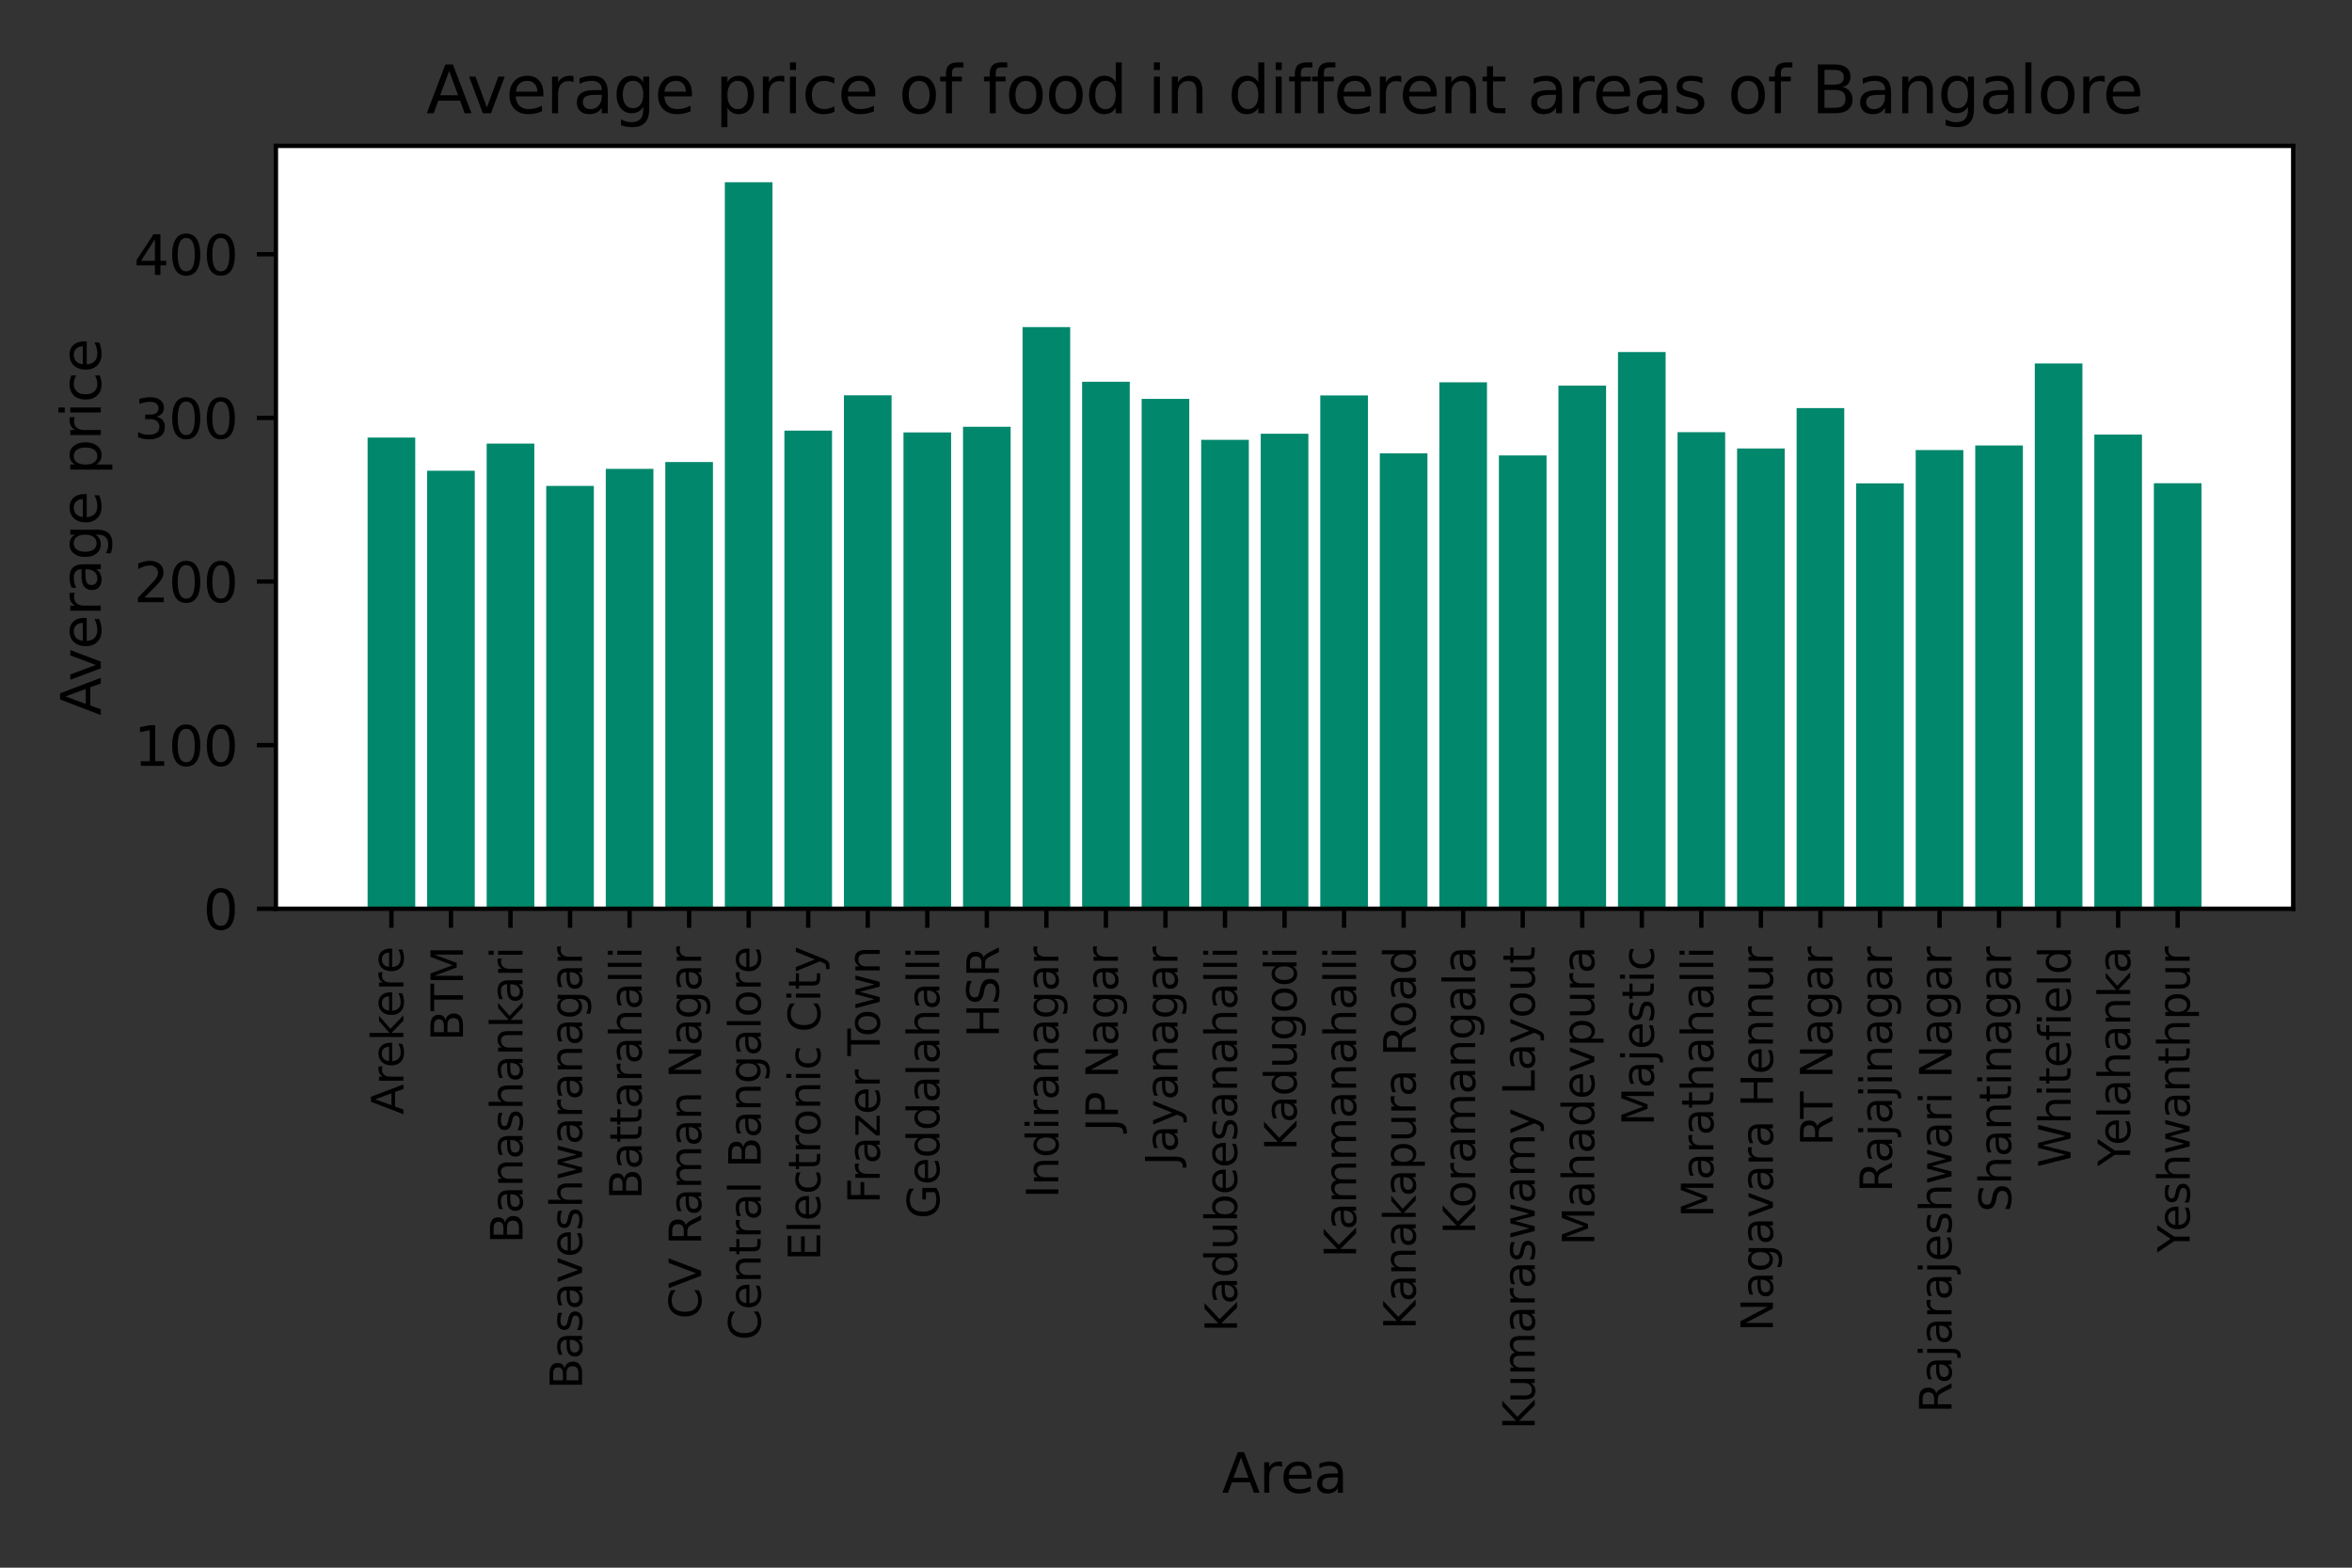 <?xml version="1.0" encoding="utf-8" standalone="no"?>
<!DOCTYPE svg PUBLIC "-//W3C//DTD SVG 1.1//EN"
  "http://www.w3.org/Graphics/SVG/1.1/DTD/svg11.dtd">
<svg xmlns:xlink="http://www.w3.org/1999/xlink" width="432pt" height="288pt" viewBox="0 0 432 288" xmlns="http://www.w3.org/2000/svg" version="1.1">
 <rect x="0" y="0" width="432" height="288" fill="#333333" stroke="none"/>
 <defs>
  <style type="text/css">*{stroke-linejoin: round; stroke-linecap: butt}</style>
 </defs>
 <g id="figure_1">
  <g id="patch_1">
   <path d="M 0 288 
L 432 288 
L 432 0 
L 0 0 
L 0 288 
z
" style="fill: none"/>
  </g>
  <g id="axes_1">
   <g id="patch_2">
    <path d="M 50.675 166.95 
L 421.2 166.95 
L 421.2 26.8 
L 50.675 26.8 
z
" style="fill: #ffffff"/>
   </g>
   <g id="patch_3">
    <path d="M 67.517 166.95 
L 76.266 166.95 
L 76.266 80.382 
L 67.517 80.382 
z
" clip-path="url(#p7784d09f91)" style="fill: #00876c"/>
   </g>
   <g id="patch_4">
    <path d="M 78.453 166.95 
L 87.203 166.95 
L 87.203 86.476 
L 78.453 86.476 
z
" clip-path="url(#p7784d09f91)" style="fill: #00876c"/>
   </g>
   <g id="patch_5">
    <path d="M 89.39 166.95 
L 98.139 166.95 
L 98.139 81.491 
L 89.39 81.491 
z
" clip-path="url(#p7784d09f91)" style="fill: #00876c"/>
   </g>
   <g id="patch_6">
    <path d="M 100.326 166.95 
L 109.075 166.95 
L 109.075 89.274 
L 100.326 89.274 
z
" clip-path="url(#p7784d09f91)" style="fill: #00876c"/>
   </g>
   <g id="patch_7">
    <path d="M 111.263 166.95 
L 120.012 166.95 
L 120.012 86.133 
L 111.263 86.133 
z
" clip-path="url(#p7784d09f91)" style="fill: #00876c"/>
   </g>
   <g id="patch_8">
    <path d="M 122.199 166.95 
L 130.948 166.95 
L 130.948 84.875 
L 122.199 84.875 
z
" clip-path="url(#p7784d09f91)" style="fill: #00876c"/>
   </g>
   <g id="patch_9">
    <path d="M 133.135 166.95 
L 141.885 166.95 
L 141.885 33.474 
L 133.135 33.474 
z
" clip-path="url(#p7784d09f91)" style="fill: #00876c"/>
   </g>
   <g id="patch_10">
    <path d="M 144.072 166.95 
L 152.821 166.95 
L 152.821 79.103 
L 144.072 79.103 
z
" clip-path="url(#p7784d09f91)" style="fill: #00876c"/>
   </g>
   <g id="patch_11">
    <path d="M 155.008 166.95 
L 163.757 166.95 
L 163.757 72.627 
L 155.008 72.627 
z
" clip-path="url(#p7784d09f91)" style="fill: #00876c"/>
   </g>
   <g id="patch_12">
    <path d="M 165.945 166.95 
L 174.694 166.95 
L 174.694 79.444 
L 165.945 79.444 
z
" clip-path="url(#p7784d09f91)" style="fill: #00876c"/>
   </g>
   <g id="patch_13">
    <path d="M 176.881 166.95 
L 185.63 166.95 
L 185.63 78.409 
L 176.881 78.409 
z
" clip-path="url(#p7784d09f91)" style="fill: #00876c"/>
   </g>
   <g id="patch_14">
    <path d="M 187.817 166.95 
L 196.566 166.95 
L 196.566 60.084 
L 187.817 60.084 
z
" clip-path="url(#p7784d09f91)" style="fill: #00876c"/>
   </g>
   <g id="patch_15">
    <path d="M 198.754 166.95 
L 207.503 166.95 
L 207.503 70.136 
L 198.754 70.136 
z
" clip-path="url(#p7784d09f91)" style="fill: #00876c"/>
   </g>
   <g id="patch_16">
    <path d="M 209.69 166.95 
L 218.439 166.95 
L 218.439 73.28 
L 209.69 73.28 
z
" clip-path="url(#p7784d09f91)" style="fill: #00876c"/>
   </g>
   <g id="patch_17">
    <path d="M 220.627 166.95 
L 229.376 166.95 
L 229.376 80.797 
L 220.627 80.797 
z
" clip-path="url(#p7784d09f91)" style="fill: #00876c"/>
   </g>
   <g id="patch_18">
    <path d="M 231.563 166.95 
L 240.312 166.95 
L 240.312 79.682 
L 231.563 79.682 
z
" clip-path="url(#p7784d09f91)" style="fill: #00876c"/>
   </g>
   <g id="patch_19">
    <path d="M 242.499 166.95 
L 251.248 166.95 
L 251.248 72.641 
L 242.499 72.641 
z
" clip-path="url(#p7784d09f91)" style="fill: #00876c"/>
   </g>
   <g id="patch_20">
    <path d="M 253.436 166.95 
L 262.185 166.95 
L 262.185 83.282 
L 253.436 83.282 
z
" clip-path="url(#p7784d09f91)" style="fill: #00876c"/>
   </g>
   <g id="patch_21">
    <path d="M 264.372 166.95 
L 273.121 166.95 
L 273.121 70.24 
L 264.372 70.24 
z
" clip-path="url(#p7784d09f91)" style="fill: #00876c"/>
   </g>
   <g id="patch_22">
    <path d="M 275.309 166.95 
L 284.058 166.95 
L 284.058 83.672 
L 275.309 83.672 
z
" clip-path="url(#p7784d09f91)" style="fill: #00876c"/>
   </g>
   <g id="patch_23">
    <path d="M 286.245 166.95 
L 294.994 166.95 
L 294.994 70.84 
L 286.245 70.84 
z
" clip-path="url(#p7784d09f91)" style="fill: #00876c"/>
   </g>
   <g id="patch_24">
    <path d="M 297.181 166.95 
L 305.93 166.95 
L 305.93 64.674 
L 297.181 64.674 
z
" clip-path="url(#p7784d09f91)" style="fill: #00876c"/>
   </g>
   <g id="patch_25">
    <path d="M 308.118 166.95 
L 316.867 166.95 
L 316.867 79.401 
L 308.118 79.401 
z
" clip-path="url(#p7784d09f91)" style="fill: #00876c"/>
   </g>
   <g id="patch_26">
    <path d="M 319.054 166.95 
L 327.803 166.95 
L 327.803 82.386 
L 319.054 82.386 
z
" clip-path="url(#p7784d09f91)" style="fill: #00876c"/>
   </g>
   <g id="patch_27">
    <path d="M 329.99 166.95 
L 338.74 166.95 
L 338.74 74.969 
L 329.99 74.969 
z
" clip-path="url(#p7784d09f91)" style="fill: #00876c"/>
   </g>
   <g id="patch_28">
    <path d="M 340.927 166.95 
L 349.676 166.95 
L 349.676 88.794 
L 340.927 88.794 
z
" clip-path="url(#p7784d09f91)" style="fill: #00876c"/>
   </g>
   <g id="patch_29">
    <path d="M 351.863 166.95 
L 360.612 166.95 
L 360.612 82.684 
L 351.863 82.684 
z
" clip-path="url(#p7784d09f91)" style="fill: #00876c"/>
   </g>
   <g id="patch_30">
    <path d="M 362.8 166.95 
L 371.549 166.95 
L 371.549 81.833 
L 362.8 81.833 
z
" clip-path="url(#p7784d09f91)" style="fill: #00876c"/>
   </g>
   <g id="patch_31">
    <path d="M 373.736 166.95 
L 382.485 166.95 
L 382.485 66.77 
L 373.736 66.77 
z
" clip-path="url(#p7784d09f91)" style="fill: #00876c"/>
   </g>
   <g id="patch_32">
    <path d="M 384.672 166.95 
L 393.422 166.95 
L 393.422 79.828 
L 384.672 79.828 
z
" clip-path="url(#p7784d09f91)" style="fill: #00876c"/>
   </g>
   <g id="patch_33">
    <path d="M 395.609 166.95 
L 404.358 166.95 
L 404.358 88.772 
L 395.609 88.772 
z
" clip-path="url(#p7784d09f91)" style="fill: #00876c"/>
   </g>
   <g id="matplotlib.axis_1">
    <g id="xtick_1">
     <g id="line2d_1">
      <defs>
       <path id="m334cdd78ee" d="M 0 0 
L 0 3.5 
" style="stroke: #000000; stroke-width: 0.8"/>
      </defs>
      <g>
       <use xlink:href="#m334cdd78ee" x="71.892" y="166.95" style="stroke: #000000; stroke-width: 0.8"/>
      </g>
     </g>
     <g id="text_1">
      <!-- Arekere -->
      <g transform="translate(74.099 204.75)rotate(-90)scale(0.08 -0.08)">
       <defs>
        <path id="DejaVuSans-41" d="M 2188 4044 
L 1331 1722 
L 3047 1722 
L 2188 4044 
z
M 1831 4666 
L 2547 4666 
L 4325 0 
L 3669 0 
L 3244 1197 
L 1141 1197 
L 716 0 
L 50 0 
L 1831 4666 
z
" transform="scale(0.016)"/>
        <path id="DejaVuSans-72" d="M 2631 2963 
Q 2534 3019 2420 3045 
Q 2306 3072 2169 3072 
Q 1681 3072 1420 2755 
Q 1159 2438 1159 1844 
L 1159 0 
L 581 0 
L 581 3500 
L 1159 3500 
L 1159 2956 
Q 1341 3275 1631 3429 
Q 1922 3584 2338 3584 
Q 2397 3584 2469 3576 
Q 2541 3569 2628 3553 
L 2631 2963 
z
" transform="scale(0.016)"/>
        <path id="DejaVuSans-65" d="M 3597 1894 
L 3597 1613 
L 953 1613 
Q 991 1019 1311 708 
Q 1631 397 2203 397 
Q 2534 397 2845 478 
Q 3156 559 3463 722 
L 3463 178 
Q 3153 47 2828 -22 
Q 2503 -91 2169 -91 
Q 1331 -91 842 396 
Q 353 884 353 1716 
Q 353 2575 817 3079 
Q 1281 3584 2069 3584 
Q 2775 3584 3186 3129 
Q 3597 2675 3597 1894 
z
M 3022 2063 
Q 3016 2534 2758 2815 
Q 2500 3097 2075 3097 
Q 1594 3097 1305 2825 
Q 1016 2553 972 2059 
L 3022 2063 
z
" transform="scale(0.016)"/>
        <path id="DejaVuSans-6b" d="M 581 4863 
L 1159 4863 
L 1159 1991 
L 2875 3500 
L 3609 3500 
L 1753 1863 
L 3688 0 
L 2938 0 
L 1159 1709 
L 1159 0 
L 581 0 
L 581 4863 
z
" transform="scale(0.016)"/>
       </defs>
       <use xlink:href="#DejaVuSans-41"/>
       <use xlink:href="#DejaVuSans-72" x="68.408"/>
       <use xlink:href="#DejaVuSans-65" x="107.271"/>
       <use xlink:href="#DejaVuSans-6b" x="168.795"/>
       <use xlink:href="#DejaVuSans-65" x="223.08"/>
       <use xlink:href="#DejaVuSans-72" x="284.604"/>
       <use xlink:href="#DejaVuSans-65" x="323.467"/>
      </g>
     </g>
    </g>
    <g id="xtick_2">
     <g id="line2d_2">
      <g>
       <use xlink:href="#m334cdd78ee" x="82.828" y="166.95" style="stroke: #000000; stroke-width: 0.8"/>
      </g>
     </g>
     <g id="text_2">
      <!-- BTM -->
      <g transform="translate(85.035 191.227)rotate(-90)scale(0.08 -0.08)">
       <defs>
        <path id="DejaVuSans-42" d="M 1259 2228 
L 1259 519 
L 2272 519 
Q 2781 519 3026 730 
Q 3272 941 3272 1375 
Q 3272 1813 3026 2020 
Q 2781 2228 2272 2228 
L 1259 2228 
z
M 1259 4147 
L 1259 2741 
L 2194 2741 
Q 2656 2741 2882 2914 
Q 3109 3088 3109 3444 
Q 3109 3797 2882 3972 
Q 2656 4147 2194 4147 
L 1259 4147 
z
M 628 4666 
L 2241 4666 
Q 2963 4666 3353 4366 
Q 3744 4066 3744 3513 
Q 3744 3084 3544 2831 
Q 3344 2578 2956 2516 
Q 3422 2416 3680 2098 
Q 3938 1781 3938 1306 
Q 3938 681 3513 340 
Q 3088 0 2303 0 
L 628 0 
L 628 4666 
z
" transform="scale(0.016)"/>
        <path id="DejaVuSans-54" d="M -19 4666 
L 3928 4666 
L 3928 4134 
L 2272 4134 
L 2272 0 
L 1638 0 
L 1638 4134 
L -19 4134 
L -19 4666 
z
" transform="scale(0.016)"/>
        <path id="DejaVuSans-4d" d="M 628 4666 
L 1569 4666 
L 2759 1491 
L 3956 4666 
L 4897 4666 
L 4897 0 
L 4281 0 
L 4281 4097 
L 3078 897 
L 2444 897 
L 1241 4097 
L 1241 0 
L 628 0 
L 628 4666 
z
" transform="scale(0.016)"/>
       </defs>
       <use xlink:href="#DejaVuSans-42"/>
       <use xlink:href="#DejaVuSans-54" x="68.604"/>
       <use xlink:href="#DejaVuSans-4d" x="129.688"/>
      </g>
     </g>
    </g>
    <g id="xtick_3">
     <g id="line2d_3">
      <g>
       <use xlink:href="#m334cdd78ee" x="93.764" y="166.95" style="stroke: #000000; stroke-width: 0.8"/>
      </g>
     </g>
     <g id="text_3">
      <!-- Banashankari -->
      <g transform="translate(95.972 228.43)rotate(-90)scale(0.08 -0.08)">
       <defs>
        <path id="DejaVuSans-61" d="M 2194 1759 
Q 1497 1759 1228 1600 
Q 959 1441 959 1056 
Q 959 750 1161 570 
Q 1363 391 1709 391 
Q 2188 391 2477 730 
Q 2766 1069 2766 1631 
L 2766 1759 
L 2194 1759 
z
M 3341 1997 
L 3341 0 
L 2766 0 
L 2766 531 
Q 2569 213 2275 61 
Q 1981 -91 1556 -91 
Q 1019 -91 701 211 
Q 384 513 384 1019 
Q 384 1609 779 1909 
Q 1175 2209 1959 2209 
L 2766 2209 
L 2766 2266 
Q 2766 2663 2505 2880 
Q 2244 3097 1772 3097 
Q 1472 3097 1187 3025 
Q 903 2953 641 2809 
L 641 3341 
Q 956 3463 1253 3523 
Q 1550 3584 1831 3584 
Q 2591 3584 2966 3190 
Q 3341 2797 3341 1997 
z
" transform="scale(0.016)"/>
        <path id="DejaVuSans-6e" d="M 3513 2113 
L 3513 0 
L 2938 0 
L 2938 2094 
Q 2938 2591 2744 2837 
Q 2550 3084 2163 3084 
Q 1697 3084 1428 2787 
Q 1159 2491 1159 1978 
L 1159 0 
L 581 0 
L 581 3500 
L 1159 3500 
L 1159 2956 
Q 1366 3272 1645 3428 
Q 1925 3584 2291 3584 
Q 2894 3584 3203 3211 
Q 3513 2838 3513 2113 
z
" transform="scale(0.016)"/>
        <path id="DejaVuSans-73" d="M 2834 3397 
L 2834 2853 
Q 2591 2978 2328 3040 
Q 2066 3103 1784 3103 
Q 1356 3103 1142 2972 
Q 928 2841 928 2578 
Q 928 2378 1081 2264 
Q 1234 2150 1697 2047 
L 1894 2003 
Q 2506 1872 2764 1633 
Q 3022 1394 3022 966 
Q 3022 478 2636 193 
Q 2250 -91 1575 -91 
Q 1294 -91 989 -36 
Q 684 19 347 128 
L 347 722 
Q 666 556 975 473 
Q 1284 391 1588 391 
Q 1994 391 2212 530 
Q 2431 669 2431 922 
Q 2431 1156 2273 1281 
Q 2116 1406 1581 1522 
L 1381 1569 
Q 847 1681 609 1914 
Q 372 2147 372 2553 
Q 372 3047 722 3315 
Q 1072 3584 1716 3584 
Q 2034 3584 2315 3537 
Q 2597 3491 2834 3397 
z
" transform="scale(0.016)"/>
        <path id="DejaVuSans-68" d="M 3513 2113 
L 3513 0 
L 2938 0 
L 2938 2094 
Q 2938 2591 2744 2837 
Q 2550 3084 2163 3084 
Q 1697 3084 1428 2787 
Q 1159 2491 1159 1978 
L 1159 0 
L 581 0 
L 581 4863 
L 1159 4863 
L 1159 2956 
Q 1366 3272 1645 3428 
Q 1925 3584 2291 3584 
Q 2894 3584 3203 3211 
Q 3513 2838 3513 2113 
z
" transform="scale(0.016)"/>
        <path id="DejaVuSans-69" d="M 603 3500 
L 1178 3500 
L 1178 0 
L 603 0 
L 603 3500 
z
M 603 4863 
L 1178 4863 
L 1178 4134 
L 603 4134 
L 603 4863 
z
" transform="scale(0.016)"/>
       </defs>
       <use xlink:href="#DejaVuSans-42"/>
       <use xlink:href="#DejaVuSans-61" x="68.604"/>
       <use xlink:href="#DejaVuSans-6e" x="129.883"/>
       <use xlink:href="#DejaVuSans-61" x="193.262"/>
       <use xlink:href="#DejaVuSans-73" x="254.541"/>
       <use xlink:href="#DejaVuSans-68" x="306.641"/>
       <use xlink:href="#DejaVuSans-61" x="370.02"/>
       <use xlink:href="#DejaVuSans-6e" x="431.299"/>
       <use xlink:href="#DejaVuSans-6b" x="494.678"/>
       <use xlink:href="#DejaVuSans-61" x="550.838"/>
       <use xlink:href="#DejaVuSans-72" x="612.117"/>
       <use xlink:href="#DejaVuSans-69" x="653.23"/>
      </g>
     </g>
    </g>
    <g id="xtick_4">
     <g id="line2d_4">
      <g>
       <use xlink:href="#m334cdd78ee" x="104.701" y="166.95" style="stroke: #000000; stroke-width: 0.8"/>
      </g>
     </g>
     <g id="text_4">
      <!-- Basaveshwaranagar -->
      <g transform="translate(106.908 255.185)rotate(-90)scale(0.08 -0.08)">
       <defs>
        <path id="DejaVuSans-76" d="M 191 3500 
L 800 3500 
L 1894 563 
L 2988 3500 
L 3597 3500 
L 2284 0 
L 1503 0 
L 191 3500 
z
" transform="scale(0.016)"/>
        <path id="DejaVuSans-77" d="M 269 3500 
L 844 3500 
L 1563 769 
L 2278 3500 
L 2956 3500 
L 3675 769 
L 4391 3500 
L 4966 3500 
L 4050 0 
L 3372 0 
L 2619 2869 
L 1863 0 
L 1184 0 
L 269 3500 
z
" transform="scale(0.016)"/>
        <path id="DejaVuSans-67" d="M 2906 1791 
Q 2906 2416 2648 2759 
Q 2391 3103 1925 3103 
Q 1463 3103 1205 2759 
Q 947 2416 947 1791 
Q 947 1169 1205 825 
Q 1463 481 1925 481 
Q 2391 481 2648 825 
Q 2906 1169 2906 1791 
z
M 3481 434 
Q 3481 -459 3084 -895 
Q 2688 -1331 1869 -1331 
Q 1566 -1331 1297 -1286 
Q 1028 -1241 775 -1147 
L 775 -588 
Q 1028 -725 1275 -790 
Q 1522 -856 1778 -856 
Q 2344 -856 2625 -561 
Q 2906 -266 2906 331 
L 2906 616 
Q 2728 306 2450 153 
Q 2172 0 1784 0 
Q 1141 0 747 490 
Q 353 981 353 1791 
Q 353 2603 747 3093 
Q 1141 3584 1784 3584 
Q 2172 3584 2450 3431 
Q 2728 3278 2906 2969 
L 2906 3500 
L 3481 3500 
L 3481 434 
z
" transform="scale(0.016)"/>
       </defs>
       <use xlink:href="#DejaVuSans-42"/>
       <use xlink:href="#DejaVuSans-61" x="68.604"/>
       <use xlink:href="#DejaVuSans-73" x="129.883"/>
       <use xlink:href="#DejaVuSans-61" x="181.982"/>
       <use xlink:href="#DejaVuSans-76" x="243.262"/>
       <use xlink:href="#DejaVuSans-65" x="302.441"/>
       <use xlink:href="#DejaVuSans-73" x="363.965"/>
       <use xlink:href="#DejaVuSans-68" x="416.064"/>
       <use xlink:href="#DejaVuSans-77" x="479.443"/>
       <use xlink:href="#DejaVuSans-61" x="561.23"/>
       <use xlink:href="#DejaVuSans-72" x="622.51"/>
       <use xlink:href="#DejaVuSans-61" x="663.623"/>
       <use xlink:href="#DejaVuSans-6e" x="724.902"/>
       <use xlink:href="#DejaVuSans-61" x="788.281"/>
       <use xlink:href="#DejaVuSans-67" x="849.561"/>
       <use xlink:href="#DejaVuSans-61" x="913.037"/>
       <use xlink:href="#DejaVuSans-72" x="974.316"/>
      </g>
     </g>
    </g>
    <g id="xtick_5">
     <g id="line2d_5">
      <g>
       <use xlink:href="#m334cdd78ee" x="115.637" y="166.95" style="stroke: #000000; stroke-width: 0.8"/>
      </g>
     </g>
     <g id="text_5">
      <!-- Battarahalli -->
      <g transform="translate(117.845 220.347)rotate(-90)scale(0.08 -0.08)">
       <defs>
        <path id="DejaVuSans-74" d="M 1172 4494 
L 1172 3500 
L 2356 3500 
L 2356 3053 
L 1172 3053 
L 1172 1153 
Q 1172 725 1289 603 
Q 1406 481 1766 481 
L 2356 481 
L 2356 0 
L 1766 0 
Q 1100 0 847 248 
Q 594 497 594 1153 
L 594 3053 
L 172 3053 
L 172 3500 
L 594 3500 
L 594 4494 
L 1172 4494 
z
" transform="scale(0.016)"/>
        <path id="DejaVuSans-6c" d="M 603 4863 
L 1178 4863 
L 1178 0 
L 603 0 
L 603 4863 
z
" transform="scale(0.016)"/>
       </defs>
       <use xlink:href="#DejaVuSans-42"/>
       <use xlink:href="#DejaVuSans-61" x="68.604"/>
       <use xlink:href="#DejaVuSans-74" x="129.883"/>
       <use xlink:href="#DejaVuSans-74" x="169.092"/>
       <use xlink:href="#DejaVuSans-61" x="208.301"/>
       <use xlink:href="#DejaVuSans-72" x="269.58"/>
       <use xlink:href="#DejaVuSans-61" x="310.693"/>
       <use xlink:href="#DejaVuSans-68" x="371.973"/>
       <use xlink:href="#DejaVuSans-61" x="435.352"/>
       <use xlink:href="#DejaVuSans-6c" x="496.631"/>
       <use xlink:href="#DejaVuSans-6c" x="524.414"/>
       <use xlink:href="#DejaVuSans-69" x="552.197"/>
      </g>
     </g>
    </g>
    <g id="xtick_6">
     <g id="line2d_6">
      <g>
       <use xlink:href="#m334cdd78ee" x="126.574" y="166.95" style="stroke: #000000; stroke-width: 0.8"/>
      </g>
     </g>
     <g id="text_6">
      <!-- CV Raman Nagar -->
      <g transform="translate(128.781 242.298)rotate(-90)scale(0.08 -0.08)">
       <defs>
        <path id="DejaVuSans-43" d="M 4122 4306 
L 4122 3641 
Q 3803 3938 3442 4084 
Q 3081 4231 2675 4231 
Q 1875 4231 1450 3742 
Q 1025 3253 1025 2328 
Q 1025 1406 1450 917 
Q 1875 428 2675 428 
Q 3081 428 3442 575 
Q 3803 722 4122 1019 
L 4122 359 
Q 3791 134 3420 21 
Q 3050 -91 2638 -91 
Q 1578 -91 968 557 
Q 359 1206 359 2328 
Q 359 3453 968 4101 
Q 1578 4750 2638 4750 
Q 3056 4750 3426 4639 
Q 3797 4528 4122 4306 
z
" transform="scale(0.016)"/>
        <path id="DejaVuSans-56" d="M 1831 0 
L 50 4666 
L 709 4666 
L 2188 738 
L 3669 4666 
L 4325 4666 
L 2547 0 
L 1831 0 
z
" transform="scale(0.016)"/>
        <path id="DejaVuSans-20" transform="scale(0.016)"/>
        <path id="DejaVuSans-52" d="M 2841 2188 
Q 3044 2119 3236 1894 
Q 3428 1669 3622 1275 
L 4263 0 
L 3584 0 
L 2988 1197 
Q 2756 1666 2539 1819 
Q 2322 1972 1947 1972 
L 1259 1972 
L 1259 0 
L 628 0 
L 628 4666 
L 2053 4666 
Q 2853 4666 3247 4331 
Q 3641 3997 3641 3322 
Q 3641 2881 3436 2590 
Q 3231 2300 2841 2188 
z
M 1259 4147 
L 1259 2491 
L 2053 2491 
Q 2509 2491 2742 2702 
Q 2975 2913 2975 3322 
Q 2975 3731 2742 3939 
Q 2509 4147 2053 4147 
L 1259 4147 
z
" transform="scale(0.016)"/>
        <path id="DejaVuSans-6d" d="M 3328 2828 
Q 3544 3216 3844 3400 
Q 4144 3584 4550 3584 
Q 5097 3584 5394 3201 
Q 5691 2819 5691 2113 
L 5691 0 
L 5113 0 
L 5113 2094 
Q 5113 2597 4934 2840 
Q 4756 3084 4391 3084 
Q 3944 3084 3684 2787 
Q 3425 2491 3425 1978 
L 3425 0 
L 2847 0 
L 2847 2094 
Q 2847 2600 2669 2842 
Q 2491 3084 2119 3084 
Q 1678 3084 1418 2786 
Q 1159 2488 1159 1978 
L 1159 0 
L 581 0 
L 581 3500 
L 1159 3500 
L 1159 2956 
Q 1356 3278 1631 3431 
Q 1906 3584 2284 3584 
Q 2666 3584 2933 3390 
Q 3200 3197 3328 2828 
z
" transform="scale(0.016)"/>
        <path id="DejaVuSans-4e" d="M 628 4666 
L 1478 4666 
L 3547 763 
L 3547 4666 
L 4159 4666 
L 4159 0 
L 3309 0 
L 1241 3903 
L 1241 0 
L 628 0 
L 628 4666 
z
" transform="scale(0.016)"/>
       </defs>
       <use xlink:href="#DejaVuSans-43"/>
       <use xlink:href="#DejaVuSans-56" x="69.824"/>
       <use xlink:href="#DejaVuSans-20" x="138.232"/>
       <use xlink:href="#DejaVuSans-52" x="170.02"/>
       <use xlink:href="#DejaVuSans-61" x="237.252"/>
       <use xlink:href="#DejaVuSans-6d" x="298.531"/>
       <use xlink:href="#DejaVuSans-61" x="395.943"/>
       <use xlink:href="#DejaVuSans-6e" x="457.223"/>
       <use xlink:href="#DejaVuSans-20" x="520.602"/>
       <use xlink:href="#DejaVuSans-4e" x="552.389"/>
       <use xlink:href="#DejaVuSans-61" x="627.193"/>
       <use xlink:href="#DejaVuSans-67" x="688.473"/>
       <use xlink:href="#DejaVuSans-61" x="751.949"/>
       <use xlink:href="#DejaVuSans-72" x="813.229"/>
      </g>
     </g>
    </g>
    <g id="xtick_7">
     <g id="line2d_7">
      <g>
       <use xlink:href="#m334cdd78ee" x="137.51" y="166.95" style="stroke: #000000; stroke-width: 0.8"/>
      </g>
     </g>
     <g id="text_7">
      <!-- Central Bangalore -->
      <g transform="translate(139.717 246.213)rotate(-90)scale(0.08 -0.08)">
       <defs>
        <path id="DejaVuSans-6f" d="M 1959 3097 
Q 1497 3097 1228 2736 
Q 959 2375 959 1747 
Q 959 1119 1226 758 
Q 1494 397 1959 397 
Q 2419 397 2687 759 
Q 2956 1122 2956 1747 
Q 2956 2369 2687 2733 
Q 2419 3097 1959 3097 
z
M 1959 3584 
Q 2709 3584 3137 3096 
Q 3566 2609 3566 1747 
Q 3566 888 3137 398 
Q 2709 -91 1959 -91 
Q 1206 -91 779 398 
Q 353 888 353 1747 
Q 353 2609 779 3096 
Q 1206 3584 1959 3584 
z
" transform="scale(0.016)"/>
       </defs>
       <use xlink:href="#DejaVuSans-43"/>
       <use xlink:href="#DejaVuSans-65" x="69.824"/>
       <use xlink:href="#DejaVuSans-6e" x="131.348"/>
       <use xlink:href="#DejaVuSans-74" x="194.727"/>
       <use xlink:href="#DejaVuSans-72" x="233.936"/>
       <use xlink:href="#DejaVuSans-61" x="275.049"/>
       <use xlink:href="#DejaVuSans-6c" x="336.328"/>
       <use xlink:href="#DejaVuSans-20" x="364.111"/>
       <use xlink:href="#DejaVuSans-42" x="395.898"/>
       <use xlink:href="#DejaVuSans-61" x="464.502"/>
       <use xlink:href="#DejaVuSans-6e" x="525.781"/>
       <use xlink:href="#DejaVuSans-67" x="589.16"/>
       <use xlink:href="#DejaVuSans-61" x="652.637"/>
       <use xlink:href="#DejaVuSans-6c" x="713.916"/>
       <use xlink:href="#DejaVuSans-6f" x="741.699"/>
       <use xlink:href="#DejaVuSans-72" x="802.881"/>
       <use xlink:href="#DejaVuSans-65" x="841.744"/>
      </g>
     </g>
    </g>
    <g id="xtick_8">
     <g id="line2d_8">
      <g>
       <use xlink:href="#m334cdd78ee" x="148.446" y="166.95" style="stroke: #000000; stroke-width: 0.8"/>
      </g>
     </g>
     <g id="text_8">
      <!-- Electronic City -->
      <g transform="translate(150.654 231.602)rotate(-90)scale(0.08 -0.08)">
       <defs>
        <path id="DejaVuSans-45" d="M 628 4666 
L 3578 4666 
L 3578 4134 
L 1259 4134 
L 1259 2753 
L 3481 2753 
L 3481 2222 
L 1259 2222 
L 1259 531 
L 3634 531 
L 3634 0 
L 628 0 
L 628 4666 
z
" transform="scale(0.016)"/>
        <path id="DejaVuSans-63" d="M 3122 3366 
L 3122 2828 
Q 2878 2963 2633 3030 
Q 2388 3097 2138 3097 
Q 1578 3097 1268 2742 
Q 959 2388 959 1747 
Q 959 1106 1268 751 
Q 1578 397 2138 397 
Q 2388 397 2633 464 
Q 2878 531 3122 666 
L 3122 134 
Q 2881 22 2623 -34 
Q 2366 -91 2075 -91 
Q 1284 -91 818 406 
Q 353 903 353 1747 
Q 353 2603 823 3093 
Q 1294 3584 2113 3584 
Q 2378 3584 2631 3529 
Q 2884 3475 3122 3366 
z
" transform="scale(0.016)"/>
        <path id="DejaVuSans-79" d="M 2059 -325 
Q 1816 -950 1584 -1140 
Q 1353 -1331 966 -1331 
L 506 -1331 
L 506 -850 
L 844 -850 
Q 1081 -850 1212 -737 
Q 1344 -625 1503 -206 
L 1606 56 
L 191 3500 
L 800 3500 
L 1894 763 
L 2988 3500 
L 3597 3500 
L 2059 -325 
z
" transform="scale(0.016)"/>
       </defs>
       <use xlink:href="#DejaVuSans-45"/>
       <use xlink:href="#DejaVuSans-6c" x="63.184"/>
       <use xlink:href="#DejaVuSans-65" x="90.967"/>
       <use xlink:href="#DejaVuSans-63" x="152.49"/>
       <use xlink:href="#DejaVuSans-74" x="207.471"/>
       <use xlink:href="#DejaVuSans-72" x="246.68"/>
       <use xlink:href="#DejaVuSans-6f" x="285.543"/>
       <use xlink:href="#DejaVuSans-6e" x="346.725"/>
       <use xlink:href="#DejaVuSans-69" x="410.104"/>
       <use xlink:href="#DejaVuSans-63" x="437.887"/>
       <use xlink:href="#DejaVuSans-20" x="492.867"/>
       <use xlink:href="#DejaVuSans-43" x="524.654"/>
       <use xlink:href="#DejaVuSans-69" x="594.479"/>
       <use xlink:href="#DejaVuSans-74" x="622.262"/>
       <use xlink:href="#DejaVuSans-79" x="661.471"/>
      </g>
     </g>
    </g>
    <g id="xtick_9">
     <g id="line2d_9">
      <g>
       <use xlink:href="#m334cdd78ee" x="159.383" y="166.95" style="stroke: #000000; stroke-width: 0.8"/>
      </g>
     </g>
     <g id="text_9">
      <!-- Frazer Town -->
      <g transform="translate(161.59 221.149)rotate(-90)scale(0.08 -0.08)">
       <defs>
        <path id="DejaVuSans-46" d="M 628 4666 
L 3309 4666 
L 3309 4134 
L 1259 4134 
L 1259 2759 
L 3109 2759 
L 3109 2228 
L 1259 2228 
L 1259 0 
L 628 0 
L 628 4666 
z
" transform="scale(0.016)"/>
        <path id="DejaVuSans-7a" d="M 353 3500 
L 3084 3500 
L 3084 2975 
L 922 459 
L 3084 459 
L 3084 0 
L 275 0 
L 275 525 
L 2438 3041 
L 353 3041 
L 353 3500 
z
" transform="scale(0.016)"/>
       </defs>
       <use xlink:href="#DejaVuSans-46"/>
       <use xlink:href="#DejaVuSans-72" x="50.27"/>
       <use xlink:href="#DejaVuSans-61" x="91.383"/>
       <use xlink:href="#DejaVuSans-7a" x="152.662"/>
       <use xlink:href="#DejaVuSans-65" x="205.152"/>
       <use xlink:href="#DejaVuSans-72" x="266.676"/>
       <use xlink:href="#DejaVuSans-20" x="307.789"/>
       <use xlink:href="#DejaVuSans-54" x="339.576"/>
       <use xlink:href="#DejaVuSans-6f" x="383.66"/>
       <use xlink:href="#DejaVuSans-77" x="444.842"/>
       <use xlink:href="#DejaVuSans-6e" x="526.629"/>
      </g>
     </g>
    </g>
    <g id="xtick_10">
     <g id="line2d_10">
      <g>
       <use xlink:href="#m334cdd78ee" x="170.319" y="166.95" style="stroke: #000000; stroke-width: 0.8"/>
      </g>
     </g>
     <g id="text_10">
      <!-- Geddalahalli -->
      <g transform="translate(172.527 223.896)rotate(-90)scale(0.08 -0.08)">
       <defs>
        <path id="DejaVuSans-47" d="M 3809 666 
L 3809 1919 
L 2778 1919 
L 2778 2438 
L 4434 2438 
L 4434 434 
Q 4069 175 3628 42 
Q 3188 -91 2688 -91 
Q 1594 -91 976 548 
Q 359 1188 359 2328 
Q 359 3472 976 4111 
Q 1594 4750 2688 4750 
Q 3144 4750 3555 4637 
Q 3966 4525 4313 4306 
L 4313 3634 
Q 3963 3931 3569 4081 
Q 3175 4231 2741 4231 
Q 1884 4231 1454 3753 
Q 1025 3275 1025 2328 
Q 1025 1384 1454 906 
Q 1884 428 2741 428 
Q 3075 428 3337 486 
Q 3600 544 3809 666 
z
" transform="scale(0.016)"/>
        <path id="DejaVuSans-64" d="M 2906 2969 
L 2906 4863 
L 3481 4863 
L 3481 0 
L 2906 0 
L 2906 525 
Q 2725 213 2448 61 
Q 2172 -91 1784 -91 
Q 1150 -91 751 415 
Q 353 922 353 1747 
Q 353 2572 751 3078 
Q 1150 3584 1784 3584 
Q 2172 3584 2448 3432 
Q 2725 3281 2906 2969 
z
M 947 1747 
Q 947 1113 1208 752 
Q 1469 391 1925 391 
Q 2381 391 2643 752 
Q 2906 1113 2906 1747 
Q 2906 2381 2643 2742 
Q 2381 3103 1925 3103 
Q 1469 3103 1208 2742 
Q 947 2381 947 1747 
z
" transform="scale(0.016)"/>
       </defs>
       <use xlink:href="#DejaVuSans-47"/>
       <use xlink:href="#DejaVuSans-65" x="77.49"/>
       <use xlink:href="#DejaVuSans-64" x="139.014"/>
       <use xlink:href="#DejaVuSans-64" x="202.49"/>
       <use xlink:href="#DejaVuSans-61" x="265.967"/>
       <use xlink:href="#DejaVuSans-6c" x="327.246"/>
       <use xlink:href="#DejaVuSans-61" x="355.029"/>
       <use xlink:href="#DejaVuSans-68" x="416.309"/>
       <use xlink:href="#DejaVuSans-61" x="479.688"/>
       <use xlink:href="#DejaVuSans-6c" x="540.967"/>
       <use xlink:href="#DejaVuSans-6c" x="568.75"/>
       <use xlink:href="#DejaVuSans-69" x="596.533"/>
      </g>
     </g>
    </g>
    <g id="xtick_11">
     <g id="line2d_11">
      <g>
       <use xlink:href="#m334cdd78ee" x="181.256" y="166.95" style="stroke: #000000; stroke-width: 0.8"/>
      </g>
     </g>
     <g id="text_11">
      <!-- HSR -->
      <g transform="translate(183.463 190.604)rotate(-90)scale(0.08 -0.08)">
       <defs>
        <path id="DejaVuSans-48" d="M 628 4666 
L 1259 4666 
L 1259 2753 
L 3553 2753 
L 3553 4666 
L 4184 4666 
L 4184 0 
L 3553 0 
L 3553 2222 
L 1259 2222 
L 1259 0 
L 628 0 
L 628 4666 
z
" transform="scale(0.016)"/>
        <path id="DejaVuSans-53" d="M 3425 4513 
L 3425 3897 
Q 3066 4069 2747 4153 
Q 2428 4238 2131 4238 
Q 1616 4238 1336 4038 
Q 1056 3838 1056 3469 
Q 1056 3159 1242 3001 
Q 1428 2844 1947 2747 
L 2328 2669 
Q 3034 2534 3370 2195 
Q 3706 1856 3706 1288 
Q 3706 609 3251 259 
Q 2797 -91 1919 -91 
Q 1588 -91 1214 -16 
Q 841 59 441 206 
L 441 856 
Q 825 641 1194 531 
Q 1563 422 1919 422 
Q 2459 422 2753 634 
Q 3047 847 3047 1241 
Q 3047 1584 2836 1778 
Q 2625 1972 2144 2069 
L 1759 2144 
Q 1053 2284 737 2584 
Q 422 2884 422 3419 
Q 422 4038 858 4394 
Q 1294 4750 2059 4750 
Q 2388 4750 2728 4690 
Q 3069 4631 3425 4513 
z
" transform="scale(0.016)"/>
       </defs>
       <use xlink:href="#DejaVuSans-48"/>
       <use xlink:href="#DejaVuSans-53" x="75.195"/>
       <use xlink:href="#DejaVuSans-52" x="138.672"/>
      </g>
     </g>
    </g>
    <g id="xtick_12">
     <g id="line2d_12">
      <g>
       <use xlink:href="#m334cdd78ee" x="192.192" y="166.95" style="stroke: #000000; stroke-width: 0.8"/>
      </g>
     </g>
     <g id="text_12">
      <!-- Indiranagar -->
      <g transform="translate(194.399 220.115)rotate(-90)scale(0.08 -0.08)">
       <defs>
        <path id="DejaVuSans-49" d="M 628 4666 
L 1259 4666 
L 1259 0 
L 628 0 
L 628 4666 
z
" transform="scale(0.016)"/>
       </defs>
       <use xlink:href="#DejaVuSans-49"/>
       <use xlink:href="#DejaVuSans-6e" x="29.492"/>
       <use xlink:href="#DejaVuSans-64" x="92.871"/>
       <use xlink:href="#DejaVuSans-69" x="156.348"/>
       <use xlink:href="#DejaVuSans-72" x="184.131"/>
       <use xlink:href="#DejaVuSans-61" x="225.244"/>
       <use xlink:href="#DejaVuSans-6e" x="286.523"/>
       <use xlink:href="#DejaVuSans-61" x="349.902"/>
       <use xlink:href="#DejaVuSans-67" x="411.182"/>
       <use xlink:href="#DejaVuSans-61" x="474.658"/>
       <use xlink:href="#DejaVuSans-72" x="535.938"/>
      </g>
     </g>
    </g>
    <g id="xtick_13">
     <g id="line2d_13">
      <g>
       <use xlink:href="#m334cdd78ee" x="203.128" y="166.95" style="stroke: #000000; stroke-width: 0.8"/>
      </g>
     </g>
     <g id="text_13">
      <!-- JP Nagar -->
      <g transform="translate(205.336 207.834)rotate(-90)scale(0.08 -0.08)">
       <defs>
        <path id="DejaVuSans-4a" d="M 628 4666 
L 1259 4666 
L 1259 325 
Q 1259 -519 939 -900 
Q 619 -1281 -91 -1281 
L -331 -1281 
L -331 -750 
L -134 -750 
Q 284 -750 456 -515 
Q 628 -281 628 325 
L 628 4666 
z
" transform="scale(0.016)"/>
        <path id="DejaVuSans-50" d="M 1259 4147 
L 1259 2394 
L 2053 2394 
Q 2494 2394 2734 2622 
Q 2975 2850 2975 3272 
Q 2975 3691 2734 3919 
Q 2494 4147 2053 4147 
L 1259 4147 
z
M 628 4666 
L 2053 4666 
Q 2838 4666 3239 4311 
Q 3641 3956 3641 3272 
Q 3641 2581 3239 2228 
Q 2838 1875 2053 1875 
L 1259 1875 
L 1259 0 
L 628 0 
L 628 4666 
z
" transform="scale(0.016)"/>
       </defs>
       <use xlink:href="#DejaVuSans-4a"/>
       <use xlink:href="#DejaVuSans-50" x="29.492"/>
       <use xlink:href="#DejaVuSans-20" x="89.795"/>
       <use xlink:href="#DejaVuSans-4e" x="121.582"/>
       <use xlink:href="#DejaVuSans-61" x="196.387"/>
       <use xlink:href="#DejaVuSans-67" x="257.666"/>
       <use xlink:href="#DejaVuSans-61" x="321.143"/>
       <use xlink:href="#DejaVuSans-72" x="382.422"/>
      </g>
     </g>
    </g>
    <g id="xtick_14">
     <g id="line2d_14">
      <g>
       <use xlink:href="#m334cdd78ee" x="214.065" y="166.95" style="stroke: #000000; stroke-width: 0.8"/>
      </g>
     </g>
     <g id="text_14">
      <!-- Jayanagar -->
      <g transform="translate(216.272 214.093)rotate(-90)scale(0.08 -0.08)">
       <use xlink:href="#DejaVuSans-4a"/>
       <use xlink:href="#DejaVuSans-61" x="29.492"/>
       <use xlink:href="#DejaVuSans-79" x="90.771"/>
       <use xlink:href="#DejaVuSans-61" x="149.951"/>
       <use xlink:href="#DejaVuSans-6e" x="211.23"/>
       <use xlink:href="#DejaVuSans-61" x="274.609"/>
       <use xlink:href="#DejaVuSans-67" x="335.889"/>
       <use xlink:href="#DejaVuSans-61" x="399.365"/>
       <use xlink:href="#DejaVuSans-72" x="460.645"/>
      </g>
     </g>
    </g>
    <g id="xtick_15">
     <g id="line2d_15">
      <g>
       <use xlink:href="#m334cdd78ee" x="225.001" y="166.95" style="stroke: #000000; stroke-width: 0.8"/>
      </g>
     </g>
     <g id="text_15">
      <!-- Kadubeesanahalli -->
      <g transform="translate(227.209 244.714)rotate(-90)scale(0.08 -0.08)">
       <defs>
        <path id="DejaVuSans-4b" d="M 628 4666 
L 1259 4666 
L 1259 2694 
L 3353 4666 
L 4166 4666 
L 1850 2491 
L 4331 0 
L 3500 0 
L 1259 2247 
L 1259 0 
L 628 0 
L 628 4666 
z
" transform="scale(0.016)"/>
        <path id="DejaVuSans-75" d="M 544 1381 
L 544 3500 
L 1119 3500 
L 1119 1403 
Q 1119 906 1312 657 
Q 1506 409 1894 409 
Q 2359 409 2629 706 
Q 2900 1003 2900 1516 
L 2900 3500 
L 3475 3500 
L 3475 0 
L 2900 0 
L 2900 538 
Q 2691 219 2414 64 
Q 2138 -91 1772 -91 
Q 1169 -91 856 284 
Q 544 659 544 1381 
z
M 1991 3584 
L 1991 3584 
z
" transform="scale(0.016)"/>
        <path id="DejaVuSans-62" d="M 3116 1747 
Q 3116 2381 2855 2742 
Q 2594 3103 2138 3103 
Q 1681 3103 1420 2742 
Q 1159 2381 1159 1747 
Q 1159 1113 1420 752 
Q 1681 391 2138 391 
Q 2594 391 2855 752 
Q 3116 1113 3116 1747 
z
M 1159 2969 
Q 1341 3281 1617 3432 
Q 1894 3584 2278 3584 
Q 2916 3584 3314 3078 
Q 3713 2572 3713 1747 
Q 3713 922 3314 415 
Q 2916 -91 2278 -91 
Q 1894 -91 1617 61 
Q 1341 213 1159 525 
L 1159 0 
L 581 0 
L 581 4863 
L 1159 4863 
L 1159 2969 
z
" transform="scale(0.016)"/>
       </defs>
       <use xlink:href="#DejaVuSans-4b"/>
       <use xlink:href="#DejaVuSans-61" x="63.826"/>
       <use xlink:href="#DejaVuSans-64" x="125.105"/>
       <use xlink:href="#DejaVuSans-75" x="188.582"/>
       <use xlink:href="#DejaVuSans-62" x="251.961"/>
       <use xlink:href="#DejaVuSans-65" x="315.438"/>
       <use xlink:href="#DejaVuSans-65" x="376.961"/>
       <use xlink:href="#DejaVuSans-73" x="438.484"/>
       <use xlink:href="#DejaVuSans-61" x="490.584"/>
       <use xlink:href="#DejaVuSans-6e" x="551.863"/>
       <use xlink:href="#DejaVuSans-61" x="615.242"/>
       <use xlink:href="#DejaVuSans-68" x="676.521"/>
       <use xlink:href="#DejaVuSans-61" x="739.9"/>
       <use xlink:href="#DejaVuSans-6c" x="801.18"/>
       <use xlink:href="#DejaVuSans-6c" x="828.963"/>
       <use xlink:href="#DejaVuSans-69" x="856.746"/>
      </g>
     </g>
    </g>
    <g id="xtick_16">
     <g id="line2d_16">
      <g>
       <use xlink:href="#m334cdd78ee" x="235.938" y="166.95" style="stroke: #000000; stroke-width: 0.8"/>
      </g>
     </g>
     <g id="text_16">
      <!-- Kadugodi -->
      <g transform="translate(238.145 211.382)rotate(-90)scale(0.08 -0.08)">
       <use xlink:href="#DejaVuSans-4b"/>
       <use xlink:href="#DejaVuSans-61" x="63.826"/>
       <use xlink:href="#DejaVuSans-64" x="125.105"/>
       <use xlink:href="#DejaVuSans-75" x="188.582"/>
       <use xlink:href="#DejaVuSans-67" x="251.961"/>
       <use xlink:href="#DejaVuSans-6f" x="315.438"/>
       <use xlink:href="#DejaVuSans-64" x="376.619"/>
       <use xlink:href="#DejaVuSans-69" x="440.096"/>
      </g>
     </g>
    </g>
    <g id="xtick_17">
     <g id="line2d_17">
      <g>
       <use xlink:href="#m334cdd78ee" x="246.874" y="166.95" style="stroke: #000000; stroke-width: 0.8"/>
      </g>
     </g>
     <g id="text_17">
      <!-- Kammanahalli -->
      <g transform="translate(249.081 231.059)rotate(-90)scale(0.08 -0.08)">
       <use xlink:href="#DejaVuSans-4b"/>
       <use xlink:href="#DejaVuSans-61" x="63.826"/>
       <use xlink:href="#DejaVuSans-6d" x="125.105"/>
       <use xlink:href="#DejaVuSans-6d" x="222.518"/>
       <use xlink:href="#DejaVuSans-61" x="319.93"/>
       <use xlink:href="#DejaVuSans-6e" x="381.209"/>
       <use xlink:href="#DejaVuSans-61" x="444.588"/>
       <use xlink:href="#DejaVuSans-68" x="505.867"/>
       <use xlink:href="#DejaVuSans-61" x="569.246"/>
       <use xlink:href="#DejaVuSans-6c" x="630.525"/>
       <use xlink:href="#DejaVuSans-6c" x="658.309"/>
       <use xlink:href="#DejaVuSans-69" x="686.092"/>
      </g>
     </g>
    </g>
    <g id="xtick_18">
     <g id="line2d_18">
      <g>
       <use xlink:href="#m334cdd78ee" x="257.81" y="166.95" style="stroke: #000000; stroke-width: 0.8"/>
      </g>
     </g>
     <g id="text_18">
      <!-- Kanakapura Road -->
      <g transform="translate(260.018 244.284)rotate(-90)scale(0.08 -0.08)">
       <defs>
        <path id="DejaVuSans-70" d="M 1159 525 
L 1159 -1331 
L 581 -1331 
L 581 3500 
L 1159 3500 
L 1159 2969 
Q 1341 3281 1617 3432 
Q 1894 3584 2278 3584 
Q 2916 3584 3314 3078 
Q 3713 2572 3713 1747 
Q 3713 922 3314 415 
Q 2916 -91 2278 -91 
Q 1894 -91 1617 61 
Q 1341 213 1159 525 
z
M 3116 1747 
Q 3116 2381 2855 2742 
Q 2594 3103 2138 3103 
Q 1681 3103 1420 2742 
Q 1159 2381 1159 1747 
Q 1159 1113 1420 752 
Q 1681 391 2138 391 
Q 2594 391 2855 752 
Q 3116 1113 3116 1747 
z
" transform="scale(0.016)"/>
       </defs>
       <use xlink:href="#DejaVuSans-4b"/>
       <use xlink:href="#DejaVuSans-61" x="63.826"/>
       <use xlink:href="#DejaVuSans-6e" x="125.105"/>
       <use xlink:href="#DejaVuSans-61" x="188.484"/>
       <use xlink:href="#DejaVuSans-6b" x="249.764"/>
       <use xlink:href="#DejaVuSans-61" x="305.924"/>
       <use xlink:href="#DejaVuSans-70" x="367.203"/>
       <use xlink:href="#DejaVuSans-75" x="430.68"/>
       <use xlink:href="#DejaVuSans-72" x="494.059"/>
       <use xlink:href="#DejaVuSans-61" x="535.172"/>
       <use xlink:href="#DejaVuSans-20" x="596.451"/>
       <use xlink:href="#DejaVuSans-52" x="628.238"/>
       <use xlink:href="#DejaVuSans-6f" x="693.221"/>
       <use xlink:href="#DejaVuSans-61" x="754.402"/>
       <use xlink:href="#DejaVuSans-64" x="815.682"/>
      </g>
     </g>
    </g>
    <g id="xtick_19">
     <g id="line2d_19">
      <g>
       <use xlink:href="#m334cdd78ee" x="268.747" y="166.95" style="stroke: #000000; stroke-width: 0.8"/>
      </g>
     </g>
     <g id="text_19">
      <!-- Koramangala -->
      <g transform="translate(270.954 226.754)rotate(-90)scale(0.08 -0.08)">
       <use xlink:href="#DejaVuSans-4b"/>
       <use xlink:href="#DejaVuSans-6f" x="60.576"/>
       <use xlink:href="#DejaVuSans-72" x="121.758"/>
       <use xlink:href="#DejaVuSans-61" x="162.871"/>
       <use xlink:href="#DejaVuSans-6d" x="224.15"/>
       <use xlink:href="#DejaVuSans-61" x="321.562"/>
       <use xlink:href="#DejaVuSans-6e" x="382.842"/>
       <use xlink:href="#DejaVuSans-67" x="446.221"/>
       <use xlink:href="#DejaVuSans-61" x="509.697"/>
       <use xlink:href="#DejaVuSans-6c" x="570.977"/>
       <use xlink:href="#DejaVuSans-61" x="598.76"/>
      </g>
     </g>
    </g>
    <g id="xtick_20">
     <g id="line2d_20">
      <g>
       <use xlink:href="#m334cdd78ee" x="279.683" y="166.95" style="stroke: #000000; stroke-width: 0.8"/>
      </g>
     </g>
     <g id="text_20">
      <!-- Kumaraswamy Layout -->
      <g transform="translate(281.891 262.631)rotate(-90)scale(0.08 -0.08)">
       <defs>
        <path id="DejaVuSans-4c" d="M 628 4666 
L 1259 4666 
L 1259 531 
L 3531 531 
L 3531 0 
L 628 0 
L 628 4666 
z
" transform="scale(0.016)"/>
       </defs>
       <use xlink:href="#DejaVuSans-4b"/>
       <use xlink:href="#DejaVuSans-75" x="60.576"/>
       <use xlink:href="#DejaVuSans-6d" x="123.955"/>
       <use xlink:href="#DejaVuSans-61" x="221.367"/>
       <use xlink:href="#DejaVuSans-72" x="282.646"/>
       <use xlink:href="#DejaVuSans-61" x="323.76"/>
       <use xlink:href="#DejaVuSans-73" x="385.039"/>
       <use xlink:href="#DejaVuSans-77" x="437.139"/>
       <use xlink:href="#DejaVuSans-61" x="518.926"/>
       <use xlink:href="#DejaVuSans-6d" x="580.205"/>
       <use xlink:href="#DejaVuSans-79" x="677.617"/>
       <use xlink:href="#DejaVuSans-20" x="736.797"/>
       <use xlink:href="#DejaVuSans-4c" x="768.584"/>
       <use xlink:href="#DejaVuSans-61" x="824.297"/>
       <use xlink:href="#DejaVuSans-79" x="885.576"/>
       <use xlink:href="#DejaVuSans-6f" x="944.756"/>
       <use xlink:href="#DejaVuSans-75" x="1005.938"/>
       <use xlink:href="#DejaVuSans-74" x="1069.316"/>
      </g>
     </g>
    </g>
    <g id="xtick_21">
     <g id="line2d_21">
      <g>
       <use xlink:href="#m334cdd78ee" x="290.619" y="166.95" style="stroke: #000000; stroke-width: 0.8"/>
      </g>
     </g>
     <g id="text_21">
      <!-- Mahadevpura -->
      <g transform="translate(292.827 228.804)rotate(-90)scale(0.08 -0.08)">
       <use xlink:href="#DejaVuSans-4d"/>
       <use xlink:href="#DejaVuSans-61" x="86.279"/>
       <use xlink:href="#DejaVuSans-68" x="147.559"/>
       <use xlink:href="#DejaVuSans-61" x="210.938"/>
       <use xlink:href="#DejaVuSans-64" x="272.217"/>
       <use xlink:href="#DejaVuSans-65" x="335.693"/>
       <use xlink:href="#DejaVuSans-76" x="397.217"/>
       <use xlink:href="#DejaVuSans-70" x="456.396"/>
       <use xlink:href="#DejaVuSans-75" x="519.873"/>
       <use xlink:href="#DejaVuSans-72" x="583.252"/>
       <use xlink:href="#DejaVuSans-61" x="624.365"/>
      </g>
     </g>
    </g>
    <g id="xtick_22">
     <g id="line2d_22">
      <g>
       <use xlink:href="#m334cdd78ee" x="301.556" y="166.95" style="stroke: #000000; stroke-width: 0.8"/>
      </g>
     </g>
     <g id="text_22">
      <!-- Majestic -->
      <g transform="translate(303.763 206.825)rotate(-90)scale(0.08 -0.08)">
       <defs>
        <path id="DejaVuSans-6a" d="M 603 3500 
L 1178 3500 
L 1178 -63 
Q 1178 -731 923 -1031 
Q 669 -1331 103 -1331 
L -116 -1331 
L -116 -844 
L 38 -844 
Q 366 -844 484 -692 
Q 603 -541 603 -63 
L 603 3500 
z
M 603 4863 
L 1178 4863 
L 1178 4134 
L 603 4134 
L 603 4863 
z
" transform="scale(0.016)"/>
       </defs>
       <use xlink:href="#DejaVuSans-4d"/>
       <use xlink:href="#DejaVuSans-61" x="86.279"/>
       <use xlink:href="#DejaVuSans-6a" x="147.559"/>
       <use xlink:href="#DejaVuSans-65" x="175.342"/>
       <use xlink:href="#DejaVuSans-73" x="236.865"/>
       <use xlink:href="#DejaVuSans-74" x="288.965"/>
       <use xlink:href="#DejaVuSans-69" x="328.174"/>
       <use xlink:href="#DejaVuSans-63" x="355.957"/>
      </g>
     </g>
    </g>
    <g id="xtick_23">
     <g id="line2d_23">
      <g>
       <use xlink:href="#m334cdd78ee" x="312.492" y="166.95" style="stroke: #000000; stroke-width: 0.8"/>
      </g>
     </g>
     <g id="text_23">
      <!-- Marathahalli -->
      <g transform="translate(314.7 223.695)rotate(-90)scale(0.08 -0.08)">
       <use xlink:href="#DejaVuSans-4d"/>
       <use xlink:href="#DejaVuSans-61" x="86.279"/>
       <use xlink:href="#DejaVuSans-72" x="147.559"/>
       <use xlink:href="#DejaVuSans-61" x="188.672"/>
       <use xlink:href="#DejaVuSans-74" x="249.951"/>
       <use xlink:href="#DejaVuSans-68" x="289.16"/>
       <use xlink:href="#DejaVuSans-61" x="352.539"/>
       <use xlink:href="#DejaVuSans-68" x="413.818"/>
       <use xlink:href="#DejaVuSans-61" x="477.197"/>
       <use xlink:href="#DejaVuSans-6c" x="538.477"/>
       <use xlink:href="#DejaVuSans-6c" x="566.26"/>
       <use xlink:href="#DejaVuSans-69" x="594.043"/>
      </g>
     </g>
    </g>
    <g id="xtick_24">
     <g id="line2d_24">
      <g>
       <use xlink:href="#m334cdd78ee" x="323.429" y="166.95" style="stroke: #000000; stroke-width: 0.8"/>
      </g>
     </g>
     <g id="text_24">
      <!-- Nagavara Hennur -->
      <g transform="translate(325.636 244.627)rotate(-90)scale(0.08 -0.08)">
       <use xlink:href="#DejaVuSans-4e"/>
       <use xlink:href="#DejaVuSans-61" x="74.805"/>
       <use xlink:href="#DejaVuSans-67" x="136.084"/>
       <use xlink:href="#DejaVuSans-61" x="199.561"/>
       <use xlink:href="#DejaVuSans-76" x="260.84"/>
       <use xlink:href="#DejaVuSans-61" x="320.02"/>
       <use xlink:href="#DejaVuSans-72" x="381.299"/>
       <use xlink:href="#DejaVuSans-61" x="422.412"/>
       <use xlink:href="#DejaVuSans-20" x="483.691"/>
       <use xlink:href="#DejaVuSans-48" x="515.479"/>
       <use xlink:href="#DejaVuSans-65" x="590.674"/>
       <use xlink:href="#DejaVuSans-6e" x="652.197"/>
       <use xlink:href="#DejaVuSans-6e" x="715.576"/>
       <use xlink:href="#DejaVuSans-75" x="778.955"/>
       <use xlink:href="#DejaVuSans-72" x="842.334"/>
      </g>
     </g>
    </g>
    <g id="xtick_25">
     <g id="line2d_25">
      <g>
       <use xlink:href="#m334cdd78ee" x="334.365" y="166.95" style="stroke: #000000; stroke-width: 0.8"/>
      </g>
     </g>
     <g id="text_25">
      <!-- RT Nagar -->
      <g transform="translate(336.573 210.515)rotate(-90)scale(0.08 -0.08)">
       <use xlink:href="#DejaVuSans-52"/>
       <use xlink:href="#DejaVuSans-54" x="62.232"/>
       <use xlink:href="#DejaVuSans-20" x="123.316"/>
       <use xlink:href="#DejaVuSans-4e" x="155.104"/>
       <use xlink:href="#DejaVuSans-61" x="229.908"/>
       <use xlink:href="#DejaVuSans-67" x="291.188"/>
       <use xlink:href="#DejaVuSans-61" x="354.664"/>
       <use xlink:href="#DejaVuSans-72" x="415.943"/>
      </g>
     </g>
    </g>
    <g id="xtick_26">
     <g id="line2d_26">
      <g>
       <use xlink:href="#m334cdd78ee" x="345.301" y="166.95" style="stroke: #000000; stroke-width: 0.8"/>
      </g>
     </g>
     <g id="text_26">
      <!-- Rajajinagar -->
      <g transform="translate(347.509 219.044)rotate(-90)scale(0.08 -0.08)">
       <use xlink:href="#DejaVuSans-52"/>
       <use xlink:href="#DejaVuSans-61" x="67.232"/>
       <use xlink:href="#DejaVuSans-6a" x="128.512"/>
       <use xlink:href="#DejaVuSans-61" x="156.295"/>
       <use xlink:href="#DejaVuSans-6a" x="217.574"/>
       <use xlink:href="#DejaVuSans-69" x="245.357"/>
       <use xlink:href="#DejaVuSans-6e" x="273.141"/>
       <use xlink:href="#DejaVuSans-61" x="336.52"/>
       <use xlink:href="#DejaVuSans-67" x="397.799"/>
       <use xlink:href="#DejaVuSans-61" x="461.275"/>
       <use xlink:href="#DejaVuSans-72" x="522.555"/>
      </g>
     </g>
    </g>
    <g id="xtick_27">
     <g id="line2d_27">
      <g>
       <use xlink:href="#m334cdd78ee" x="356.238" y="166.95" style="stroke: #000000; stroke-width: 0.8"/>
      </g>
     </g>
     <g id="text_27">
      <!-- Rajarajeshwari Nagar -->
      <g transform="translate(358.445 259.586)rotate(-90)scale(0.08 -0.08)">
       <use xlink:href="#DejaVuSans-52"/>
       <use xlink:href="#DejaVuSans-61" x="67.232"/>
       <use xlink:href="#DejaVuSans-6a" x="128.512"/>
       <use xlink:href="#DejaVuSans-61" x="156.295"/>
       <use xlink:href="#DejaVuSans-72" x="217.574"/>
       <use xlink:href="#DejaVuSans-61" x="258.688"/>
       <use xlink:href="#DejaVuSans-6a" x="319.967"/>
       <use xlink:href="#DejaVuSans-65" x="347.75"/>
       <use xlink:href="#DejaVuSans-73" x="409.273"/>
       <use xlink:href="#DejaVuSans-68" x="461.373"/>
       <use xlink:href="#DejaVuSans-77" x="524.752"/>
       <use xlink:href="#DejaVuSans-61" x="606.539"/>
       <use xlink:href="#DejaVuSans-72" x="667.818"/>
       <use xlink:href="#DejaVuSans-69" x="708.932"/>
       <use xlink:href="#DejaVuSans-20" x="736.715"/>
       <use xlink:href="#DejaVuSans-4e" x="768.502"/>
       <use xlink:href="#DejaVuSans-61" x="843.307"/>
       <use xlink:href="#DejaVuSans-67" x="904.586"/>
       <use xlink:href="#DejaVuSans-61" x="968.062"/>
       <use xlink:href="#DejaVuSans-72" x="1029.342"/>
      </g>
     </g>
    </g>
    <g id="xtick_28">
     <g id="line2d_28">
      <g>
       <use xlink:href="#m334cdd78ee" x="367.174" y="166.95" style="stroke: #000000; stroke-width: 0.8"/>
      </g>
     </g>
     <g id="text_28">
      <!-- Shantinagar -->
      <g transform="translate(369.382 222.673)rotate(-90)scale(0.08 -0.08)">
       <use xlink:href="#DejaVuSans-53"/>
       <use xlink:href="#DejaVuSans-68" x="63.477"/>
       <use xlink:href="#DejaVuSans-61" x="126.855"/>
       <use xlink:href="#DejaVuSans-6e" x="188.135"/>
       <use xlink:href="#DejaVuSans-74" x="251.514"/>
       <use xlink:href="#DejaVuSans-69" x="290.723"/>
       <use xlink:href="#DejaVuSans-6e" x="318.506"/>
       <use xlink:href="#DejaVuSans-61" x="381.885"/>
       <use xlink:href="#DejaVuSans-67" x="443.164"/>
       <use xlink:href="#DejaVuSans-61" x="506.641"/>
       <use xlink:href="#DejaVuSans-72" x="567.92"/>
      </g>
     </g>
    </g>
    <g id="xtick_29">
     <g id="line2d_29">
      <g>
       <use xlink:href="#m334cdd78ee" x="378.111" y="166.95" style="stroke: #000000; stroke-width: 0.8"/>
      </g>
     </g>
     <g id="text_29">
      <!-- Whitefield -->
      <g transform="translate(380.318 214.474)rotate(-90)scale(0.08 -0.08)">
       <defs>
        <path id="DejaVuSans-57" d="M 213 4666 
L 850 4666 
L 1831 722 
L 2809 4666 
L 3519 4666 
L 4500 722 
L 5478 4666 
L 6119 4666 
L 4947 0 
L 4153 0 
L 3169 4050 
L 2175 0 
L 1381 0 
L 213 4666 
z
" transform="scale(0.016)"/>
        <path id="DejaVuSans-66" d="M 2375 4863 
L 2375 4384 
L 1825 4384 
Q 1516 4384 1395 4259 
Q 1275 4134 1275 3809 
L 1275 3500 
L 2222 3500 
L 2222 3053 
L 1275 3053 
L 1275 0 
L 697 0 
L 697 3053 
L 147 3053 
L 147 3500 
L 697 3500 
L 697 3744 
Q 697 4328 969 4595 
Q 1241 4863 1831 4863 
L 2375 4863 
z
" transform="scale(0.016)"/>
       </defs>
       <use xlink:href="#DejaVuSans-57"/>
       <use xlink:href="#DejaVuSans-68" x="98.877"/>
       <use xlink:href="#DejaVuSans-69" x="162.256"/>
       <use xlink:href="#DejaVuSans-74" x="190.039"/>
       <use xlink:href="#DejaVuSans-65" x="229.248"/>
       <use xlink:href="#DejaVuSans-66" x="290.771"/>
       <use xlink:href="#DejaVuSans-69" x="325.977"/>
       <use xlink:href="#DejaVuSans-65" x="353.76"/>
       <use xlink:href="#DejaVuSans-6c" x="415.283"/>
       <use xlink:href="#DejaVuSans-64" x="443.066"/>
      </g>
     </g>
    </g>
    <g id="xtick_30">
     <g id="line2d_30">
      <g>
       <use xlink:href="#m334cdd78ee" x="389.047" y="166.95" style="stroke: #000000; stroke-width: 0.8"/>
      </g>
     </g>
     <g id="text_30">
      <!-- Yelahanka -->
      <g transform="translate(391.255 214.261)rotate(-90)scale(0.08 -0.08)">
       <defs>
        <path id="DejaVuSans-59" d="M -13 4666 
L 666 4666 
L 1959 2747 
L 3244 4666 
L 3922 4666 
L 2272 2222 
L 2272 0 
L 1638 0 
L 1638 2222 
L -13 4666 
z
" transform="scale(0.016)"/>
       </defs>
       <use xlink:href="#DejaVuSans-59"/>
       <use xlink:href="#DejaVuSans-65" x="47.834"/>
       <use xlink:href="#DejaVuSans-6c" x="109.357"/>
       <use xlink:href="#DejaVuSans-61" x="137.141"/>
       <use xlink:href="#DejaVuSans-68" x="198.42"/>
       <use xlink:href="#DejaVuSans-61" x="261.799"/>
       <use xlink:href="#DejaVuSans-6e" x="323.078"/>
       <use xlink:href="#DejaVuSans-6b" x="386.457"/>
       <use xlink:href="#DejaVuSans-61" x="442.617"/>
      </g>
     </g>
    </g>
    <g id="xtick_31">
     <g id="line2d_31">
      <g>
       <use xlink:href="#m334cdd78ee" x="399.983" y="166.95" style="stroke: #000000; stroke-width: 0.8"/>
      </g>
     </g>
     <g id="text_31">
      <!-- Yeshwanthpur -->
      <g transform="translate(402.191 230.095)rotate(-90)scale(0.08 -0.08)">
       <use xlink:href="#DejaVuSans-59"/>
       <use xlink:href="#DejaVuSans-65" x="47.834"/>
       <use xlink:href="#DejaVuSans-73" x="109.357"/>
       <use xlink:href="#DejaVuSans-68" x="161.457"/>
       <use xlink:href="#DejaVuSans-77" x="224.836"/>
       <use xlink:href="#DejaVuSans-61" x="306.623"/>
       <use xlink:href="#DejaVuSans-6e" x="367.902"/>
       <use xlink:href="#DejaVuSans-74" x="431.281"/>
       <use xlink:href="#DejaVuSans-68" x="470.49"/>
       <use xlink:href="#DejaVuSans-70" x="533.869"/>
       <use xlink:href="#DejaVuSans-75" x="597.346"/>
       <use xlink:href="#DejaVuSans-72" x="660.725"/>
      </g>
     </g>
    </g>
    <g id="text_32">
     <!-- Area -->
     <g transform="translate(224.434 274.23)scale(0.1 -0.1)">
      <use xlink:href="#DejaVuSans-41"/>
      <use xlink:href="#DejaVuSans-72" x="68.408"/>
      <use xlink:href="#DejaVuSans-65" x="107.271"/>
      <use xlink:href="#DejaVuSans-61" x="168.795"/>
     </g>
    </g>
   </g>
   <g id="matplotlib.axis_2">
    <g id="ytick_1">
     <g id="line2d_32">
      <defs>
       <path id="m9074db3047" d="M 0 0 
L -3.5 0 
" style="stroke: #000000; stroke-width: 0.8"/>
      </defs>
      <g>
       <use xlink:href="#m9074db3047" x="50.675" y="166.95" style="stroke: #000000; stroke-width: 0.8"/>
      </g>
     </g>
     <g id="text_33">
      <!-- 0 -->
      <g transform="translate(37.312 170.749)scale(0.1 -0.1)">
       <defs>
        <path id="DejaVuSans-30" d="M 2034 4250 
Q 1547 4250 1301 3770 
Q 1056 3291 1056 2328 
Q 1056 1369 1301 889 
Q 1547 409 2034 409 
Q 2525 409 2770 889 
Q 3016 1369 3016 2328 
Q 3016 3291 2770 3770 
Q 2525 4250 2034 4250 
z
M 2034 4750 
Q 2819 4750 3233 4129 
Q 3647 3509 3647 2328 
Q 3647 1150 3233 529 
Q 2819 -91 2034 -91 
Q 1250 -91 836 529 
Q 422 1150 422 2328 
Q 422 3509 836 4129 
Q 1250 4750 2034 4750 
z
" transform="scale(0.016)"/>
       </defs>
       <use xlink:href="#DejaVuSans-30"/>
      </g>
     </g>
    </g>
    <g id="ytick_2">
     <g id="line2d_33">
      <g>
       <use xlink:href="#m9074db3047" x="50.675" y="136.89" style="stroke: #000000; stroke-width: 0.8"/>
      </g>
     </g>
     <g id="text_34">
      <!-- 100 -->
      <g transform="translate(24.587 140.689)scale(0.1 -0.1)">
       <defs>
        <path id="DejaVuSans-31" d="M 794 531 
L 1825 531 
L 1825 4091 
L 703 3866 
L 703 4441 
L 1819 4666 
L 2450 4666 
L 2450 531 
L 3481 531 
L 3481 0 
L 794 0 
L 794 531 
z
" transform="scale(0.016)"/>
       </defs>
       <use xlink:href="#DejaVuSans-31"/>
       <use xlink:href="#DejaVuSans-30" x="63.623"/>
       <use xlink:href="#DejaVuSans-30" x="127.246"/>
      </g>
     </g>
    </g>
    <g id="ytick_3">
     <g id="line2d_34">
      <g>
       <use xlink:href="#m9074db3047" x="50.675" y="106.83" style="stroke: #000000; stroke-width: 0.8"/>
      </g>
     </g>
     <g id="text_35">
      <!-- 200 -->
      <g transform="translate(24.587 110.629)scale(0.1 -0.1)">
       <defs>
        <path id="DejaVuSans-32" d="M 1228 531 
L 3431 531 
L 3431 0 
L 469 0 
L 469 531 
Q 828 903 1448 1529 
Q 2069 2156 2228 2338 
Q 2531 2678 2651 2914 
Q 2772 3150 2772 3378 
Q 2772 3750 2511 3984 
Q 2250 4219 1831 4219 
Q 1534 4219 1204 4116 
Q 875 4013 500 3803 
L 500 4441 
Q 881 4594 1212 4672 
Q 1544 4750 1819 4750 
Q 2544 4750 2975 4387 
Q 3406 4025 3406 3419 
Q 3406 3131 3298 2873 
Q 3191 2616 2906 2266 
Q 2828 2175 2409 1742 
Q 1991 1309 1228 531 
z
" transform="scale(0.016)"/>
       </defs>
       <use xlink:href="#DejaVuSans-32"/>
       <use xlink:href="#DejaVuSans-30" x="63.623"/>
       <use xlink:href="#DejaVuSans-30" x="127.246"/>
      </g>
     </g>
    </g>
    <g id="ytick_4">
     <g id="line2d_35">
      <g>
       <use xlink:href="#m9074db3047" x="50.675" y="76.77" style="stroke: #000000; stroke-width: 0.8"/>
      </g>
     </g>
     <g id="text_36">
      <!-- 300 -->
      <g transform="translate(24.587 80.569)scale(0.1 -0.1)">
       <defs>
        <path id="DejaVuSans-33" d="M 2597 2516 
Q 3050 2419 3304 2112 
Q 3559 1806 3559 1356 
Q 3559 666 3084 287 
Q 2609 -91 1734 -91 
Q 1441 -91 1130 -33 
Q 819 25 488 141 
L 488 750 
Q 750 597 1062 519 
Q 1375 441 1716 441 
Q 2309 441 2620 675 
Q 2931 909 2931 1356 
Q 2931 1769 2642 2001 
Q 2353 2234 1838 2234 
L 1294 2234 
L 1294 2753 
L 1863 2753 
Q 2328 2753 2575 2939 
Q 2822 3125 2822 3475 
Q 2822 3834 2567 4026 
Q 2313 4219 1838 4219 
Q 1578 4219 1281 4162 
Q 984 4106 628 3988 
L 628 4550 
Q 988 4650 1302 4700 
Q 1616 4750 1894 4750 
Q 2613 4750 3031 4423 
Q 3450 4097 3450 3541 
Q 3450 3153 3228 2886 
Q 3006 2619 2597 2516 
z
" transform="scale(0.016)"/>
       </defs>
       <use xlink:href="#DejaVuSans-33"/>
       <use xlink:href="#DejaVuSans-30" x="63.623"/>
       <use xlink:href="#DejaVuSans-30" x="127.246"/>
      </g>
     </g>
    </g>
    <g id="ytick_5">
     <g id="line2d_36">
      <g>
       <use xlink:href="#m9074db3047" x="50.675" y="46.71" style="stroke: #000000; stroke-width: 0.8"/>
      </g>
     </g>
     <g id="text_37">
      <!-- 400 -->
      <g transform="translate(24.587 50.509)scale(0.1 -0.1)">
       <defs>
        <path id="DejaVuSans-34" d="M 2419 4116 
L 825 1625 
L 2419 1625 
L 2419 4116 
z
M 2253 4666 
L 3047 4666 
L 3047 1625 
L 3713 1625 
L 3713 1100 
L 3047 1100 
L 3047 0 
L 2419 0 
L 2419 1100 
L 313 1100 
L 313 1709 
L 2253 4666 
z
" transform="scale(0.016)"/>
       </defs>
       <use xlink:href="#DejaVuSans-34"/>
       <use xlink:href="#DejaVuSans-30" x="63.623"/>
       <use xlink:href="#DejaVuSans-30" x="127.246"/>
      </g>
     </g>
    </g>
    <g id="text_38">
     <!-- Average price -->
     <g transform="translate(18.508 131.441)rotate(-90)scale(0.1 -0.1)">
      <use xlink:href="#DejaVuSans-41"/>
      <use xlink:href="#DejaVuSans-76" x="62.533"/>
      <use xlink:href="#DejaVuSans-65" x="121.713"/>
      <use xlink:href="#DejaVuSans-72" x="183.236"/>
      <use xlink:href="#DejaVuSans-61" x="224.35"/>
      <use xlink:href="#DejaVuSans-67" x="285.629"/>
      <use xlink:href="#DejaVuSans-65" x="349.105"/>
      <use xlink:href="#DejaVuSans-20" x="410.629"/>
      <use xlink:href="#DejaVuSans-70" x="442.416"/>
      <use xlink:href="#DejaVuSans-72" x="505.893"/>
      <use xlink:href="#DejaVuSans-69" x="547.006"/>
      <use xlink:href="#DejaVuSans-63" x="574.789"/>
      <use xlink:href="#DejaVuSans-65" x="629.77"/>
     </g>
    </g>
   </g>
   <g id="patch_34">
    <path d="M 50.675 166.95 
L 50.675 26.8 
" style="fill: none; stroke: #000000; stroke-width: 0.8; stroke-linejoin: miter; stroke-linecap: square"/>
   </g>
   <g id="patch_35">
    <path d="M 421.2 166.95 
L 421.2 26.8 
" style="fill: none; stroke: #000000; stroke-width: 0.8; stroke-linejoin: miter; stroke-linecap: square"/>
   </g>
   <g id="patch_36">
    <path d="M 50.675 166.95 
L 421.2 166.95 
" style="fill: none; stroke: #000000; stroke-width: 0.8; stroke-linejoin: miter; stroke-linecap: square"/>
   </g>
   <g id="patch_37">
    <path d="M 50.675 26.8 
L 421.2 26.8 
" style="fill: none; stroke: #000000; stroke-width: 0.8; stroke-linejoin: miter; stroke-linecap: square"/>
   </g>
   <g id="text_39">
    <!-- Average price of food in different areas of Bangalore -->
    <g transform="translate(78.293 20.8)scale(0.12 -0.12)">
     <use xlink:href="#DejaVuSans-41"/>
     <use xlink:href="#DejaVuSans-76" x="62.533"/>
     <use xlink:href="#DejaVuSans-65" x="121.713"/>
     <use xlink:href="#DejaVuSans-72" x="183.236"/>
     <use xlink:href="#DejaVuSans-61" x="224.35"/>
     <use xlink:href="#DejaVuSans-67" x="285.629"/>
     <use xlink:href="#DejaVuSans-65" x="349.105"/>
     <use xlink:href="#DejaVuSans-20" x="410.629"/>
     <use xlink:href="#DejaVuSans-70" x="442.416"/>
     <use xlink:href="#DejaVuSans-72" x="505.893"/>
     <use xlink:href="#DejaVuSans-69" x="547.006"/>
     <use xlink:href="#DejaVuSans-63" x="574.789"/>
     <use xlink:href="#DejaVuSans-65" x="629.77"/>
     <use xlink:href="#DejaVuSans-20" x="691.293"/>
     <use xlink:href="#DejaVuSans-6f" x="723.08"/>
     <use xlink:href="#DejaVuSans-66" x="784.262"/>
     <use xlink:href="#DejaVuSans-20" x="819.467"/>
     <use xlink:href="#DejaVuSans-66" x="851.254"/>
     <use xlink:href="#DejaVuSans-6f" x="886.459"/>
     <use xlink:href="#DejaVuSans-6f" x="947.641"/>
     <use xlink:href="#DejaVuSans-64" x="1008.822"/>
     <use xlink:href="#DejaVuSans-20" x="1072.299"/>
     <use xlink:href="#DejaVuSans-69" x="1104.086"/>
     <use xlink:href="#DejaVuSans-6e" x="1131.869"/>
     <use xlink:href="#DejaVuSans-20" x="1195.248"/>
     <use xlink:href="#DejaVuSans-64" x="1227.035"/>
     <use xlink:href="#DejaVuSans-69" x="1290.512"/>
     <use xlink:href="#DejaVuSans-66" x="1318.295"/>
     <use xlink:href="#DejaVuSans-66" x="1353.5"/>
     <use xlink:href="#DejaVuSans-65" x="1388.705"/>
     <use xlink:href="#DejaVuSans-72" x="1450.229"/>
     <use xlink:href="#DejaVuSans-65" x="1489.092"/>
     <use xlink:href="#DejaVuSans-6e" x="1550.615"/>
     <use xlink:href="#DejaVuSans-74" x="1613.994"/>
     <use xlink:href="#DejaVuSans-20" x="1653.203"/>
     <use xlink:href="#DejaVuSans-61" x="1684.99"/>
     <use xlink:href="#DejaVuSans-72" x="1746.27"/>
     <use xlink:href="#DejaVuSans-65" x="1785.133"/>
     <use xlink:href="#DejaVuSans-61" x="1846.656"/>
     <use xlink:href="#DejaVuSans-73" x="1907.936"/>
     <use xlink:href="#DejaVuSans-20" x="1960.035"/>
     <use xlink:href="#DejaVuSans-6f" x="1991.822"/>
     <use xlink:href="#DejaVuSans-66" x="2053.004"/>
     <use xlink:href="#DejaVuSans-20" x="2088.209"/>
     <use xlink:href="#DejaVuSans-42" x="2119.996"/>
     <use xlink:href="#DejaVuSans-61" x="2188.6"/>
     <use xlink:href="#DejaVuSans-6e" x="2249.879"/>
     <use xlink:href="#DejaVuSans-67" x="2313.258"/>
     <use xlink:href="#DejaVuSans-61" x="2376.734"/>
     <use xlink:href="#DejaVuSans-6c" x="2438.014"/>
     <use xlink:href="#DejaVuSans-6f" x="2465.797"/>
     <use xlink:href="#DejaVuSans-72" x="2526.979"/>
     <use xlink:href="#DejaVuSans-65" x="2565.842"/>
    </g>
   </g>
  </g>
 </g>
 <defs>
  <clipPath id="p7784d09f91">
   <rect x="50.675" y="26.8" width="370.525" height="140.15"/>
  </clipPath>
 </defs>
</svg>
